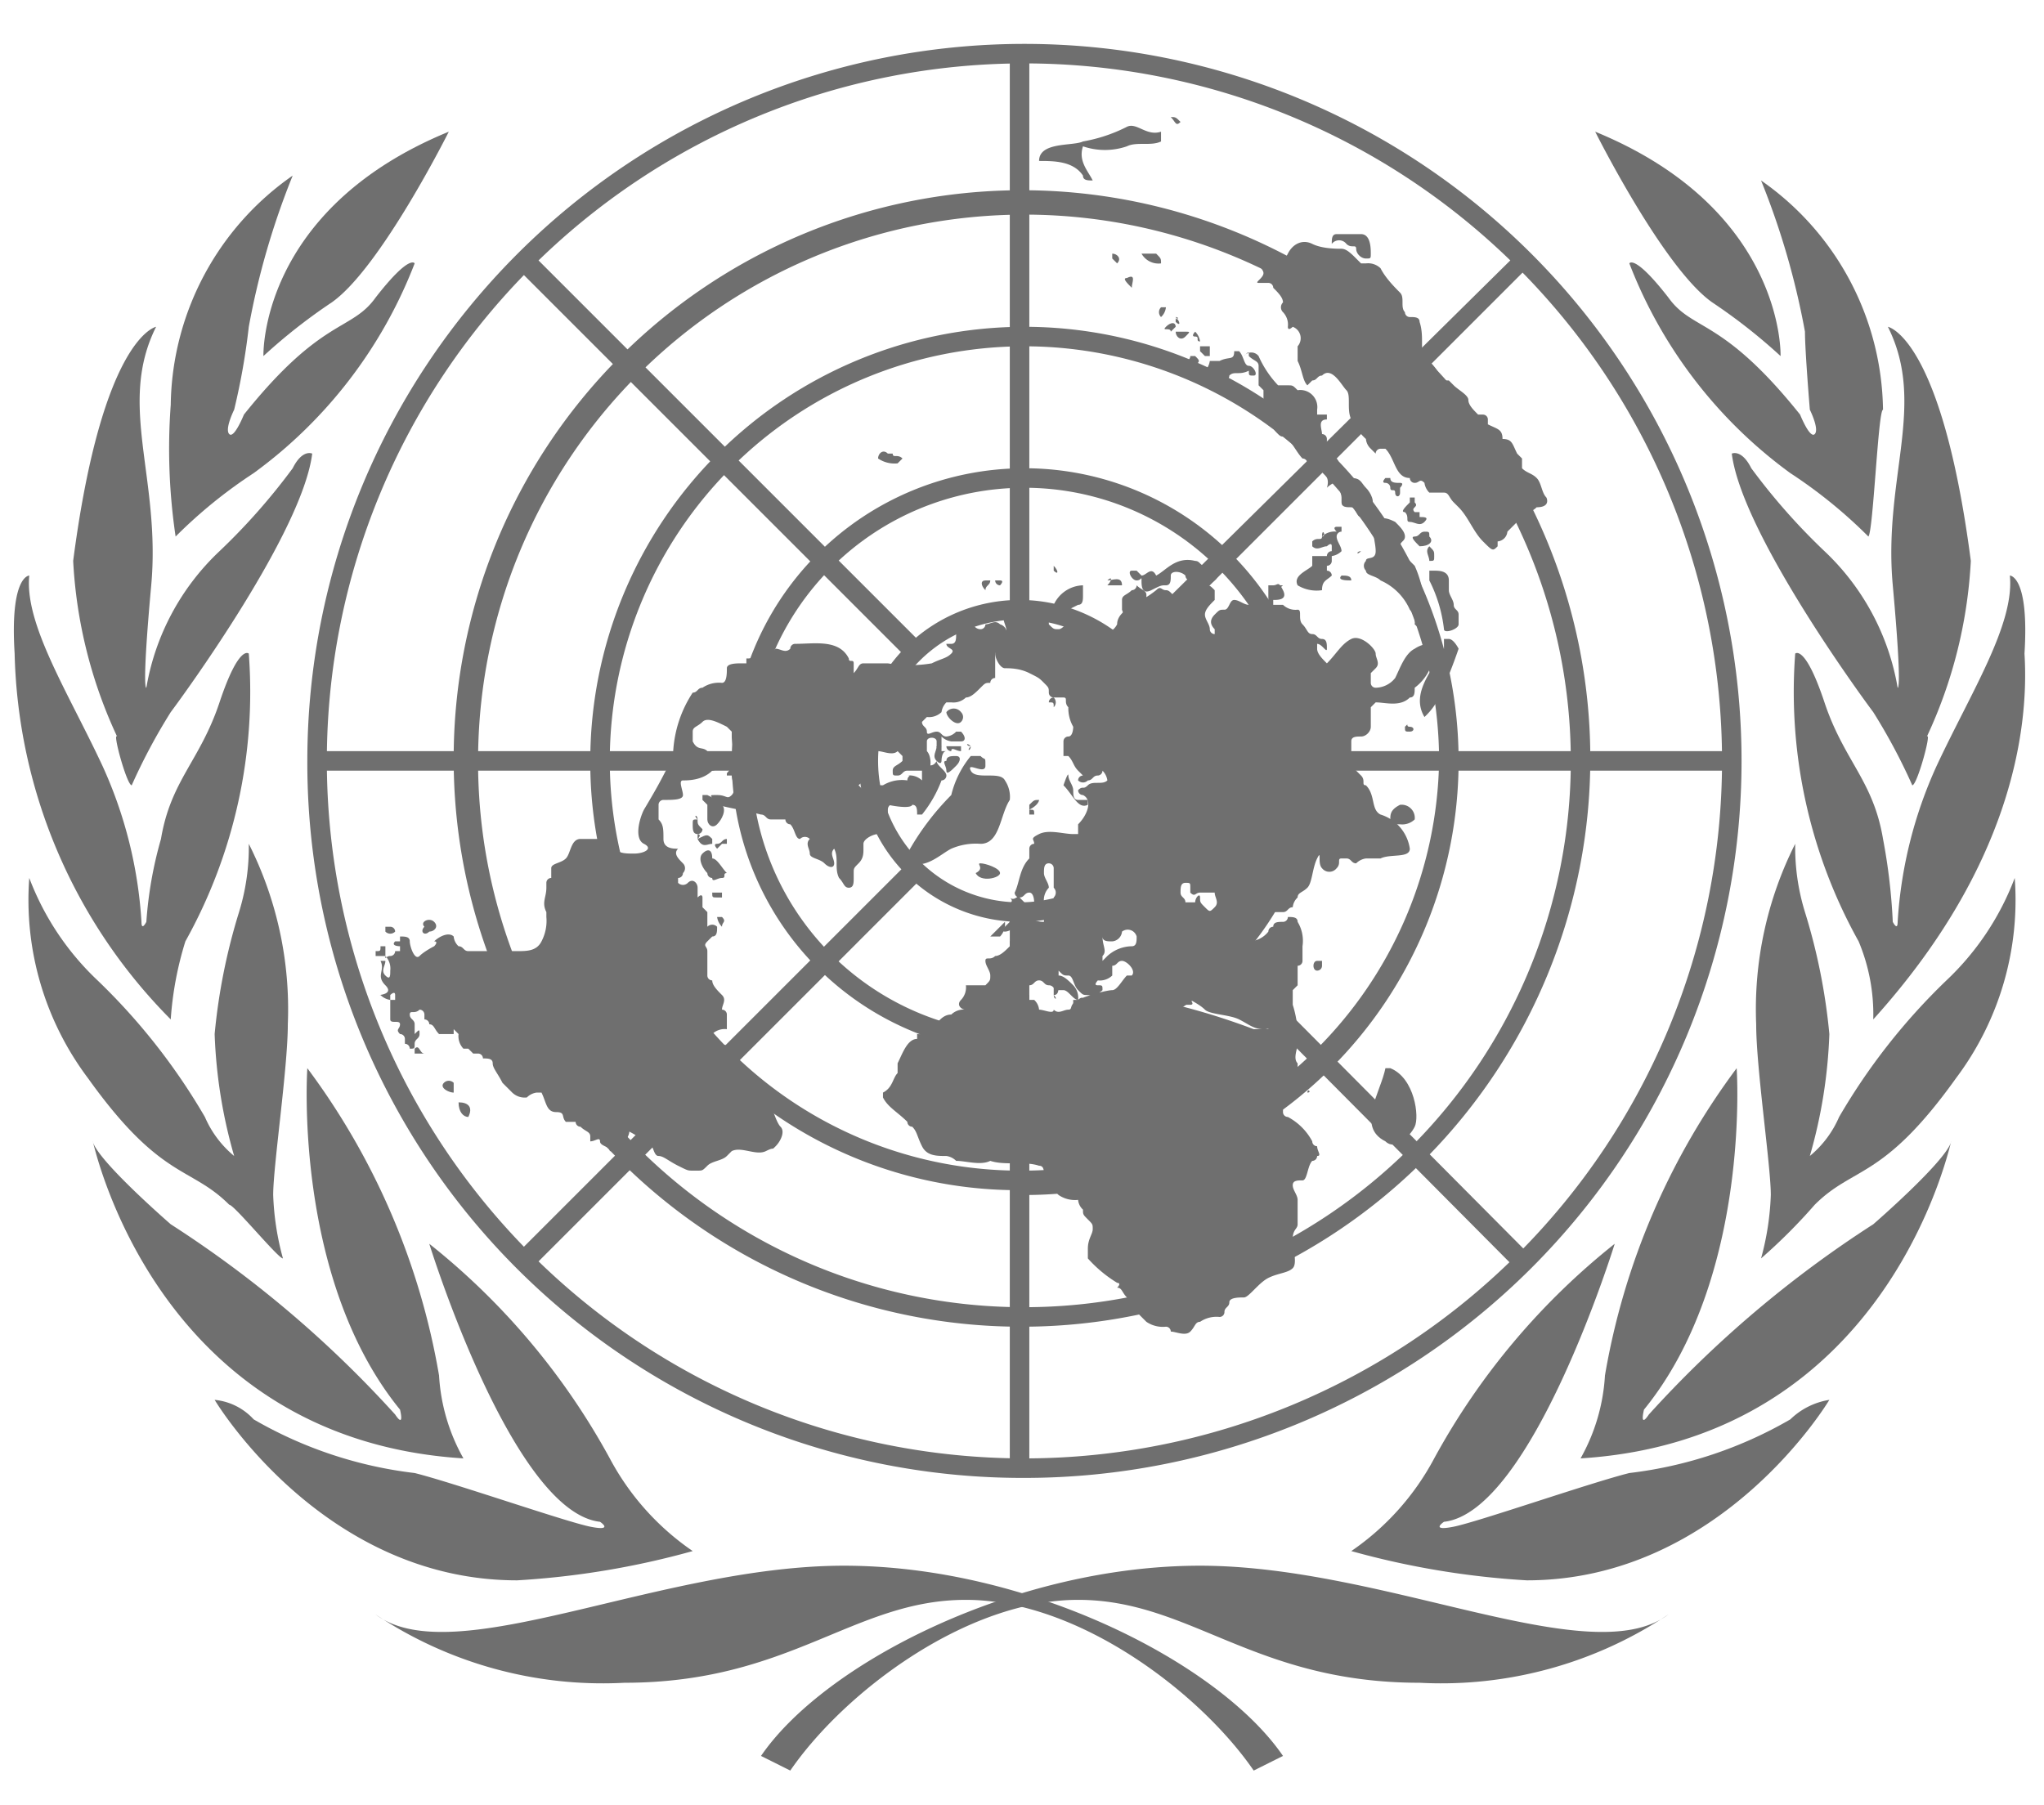 <?xml version="1.0" encoding="UTF-8"?>
<svg id="Layer_1" data-name="Layer 1" xmlns="http://www.w3.org/2000/svg" viewBox="0 0 41.9 37"><defs><style>.cls-1{fill:#6f6f6f;}</style></defs><title>UN Logo</title><g id="Page-1"><g id="Artboard"><g id="ocha-logo"><g id="Group"><path id="Shape" class="cls-1" d="M17.6,15.6a3.3,3.3,0,1,1,3.3,3.3v-.4A2.9,2.9,0,1,0,18,15.6a2.9,2.9,0,0,0,2.9,2.9v.4a3.33,3.33,0,0,1-3.3-3.3"/><path id="Shape-2" data-name="Shape" class="cls-1" d="M15,15.6a6,6,0,1,1,6,6v-.4a5.6,5.6,0,1,0-5.6-5.6A5.59,5.59,0,0,0,21,21.2v.4a6,6,0,0,1-6-6"/><path id="Shape-3" data-name="Shape" class="cls-1" d="M12.1,15.6A8.9,8.9,0,1,1,21,24.5V24a8.54,8.54,0,0,0,8.5-8.4,8.5,8.5,0,1,0-17,0A8.41,8.41,0,0,0,21,24v.4a8.77,8.77,0,0,1-8.9-8.8"/><path id="Shape-4" data-name="Shape" class="cls-1" d="M9.3,15.6A11.65,11.65,0,1,1,21,27.2v-.4A11.2,11.2,0,1,0,9.8,15.6,11.18,11.18,0,0,0,21,26.8v.4A11.63,11.63,0,0,1,9.3,15.6"/><path id="Shape-5" data-name="Shape" class="cls-1" d="M6.3,15.6A14.7,14.7,0,1,1,21,30.3v-.4A14.3,14.3,0,1,0,6.7,15.6,14.3,14.3,0,0,0,21,29.9v.4A14.66,14.66,0,0,1,6.3,15.6"/><rect id="Rectangle-path" class="cls-1" x="20.7" y="1.1" width="0.4" height="11.4"/><polygon id="Shape-6" data-name="Shape" class="cls-1" points="10.6 5.5 10.9 5.2 18.9 13.2 18.6 13.5 10.6 5.5"/><rect id="Rectangle-path-2" data-name="Rectangle-path" class="cls-1" x="6.5" y="15.4" width="11.4" height="0.4"/><polygon id="Shape-7" data-name="Shape" class="cls-1" points="10.6 25.7 18.6 17.7 18.9 18 10.9 26 10.6 25.7"/><rect id="Rectangle-path-3" data-name="Rectangle-path" class="cls-1" x="20.7" y="18.7" width="0.4" height="11.4"/><rect id="Rectangle-path-4" data-name="Rectangle-path" class="cls-1" x="26.94" y="16.11" width="0.4" height="11.3" transform="translate(-7.45 25.47) rotate(-44.83)"/><rect id="Rectangle-path-5" data-name="Rectangle-path" class="cls-1" x="24.1" y="15.4" width="11.4" height="0.4"/><polygon id="Shape-8" data-name="Shape" class="cls-1" points="23 13.2 31.1 5.2 31.3 5.5 23.3 13.5 23 13.2"/><path id="Shape-9" data-name="Shape" class="cls-1" d="M18.7,16.5c.1,0,.1.1.1.2h.1a2.51,2.51,0,0,0,.4-.7.1.1,0,0,0,.1-.1c0-.1-.2-.2-.2-.3-.1.2-.3,0-.4.1v.1h.1V16h0a.37.37,0,0,0-.3-.1c.1,0,0,0,0,.1a.75.75,0,0,0-.5.1c-.1,0-.1,0-.2-.1-.1.1-.1.2-.2.2l-.1-.1c.1-.1.2-.1.2-.2v-.3c.1-.1.1-.2.2-.2s.3.1.4,0l.1.1v.1c-.1.1-.2.1-.2.2s0,.1.1.1.1-.1.2-.1.1,0,.1,0H19c.1,0,.1-.3,0-.4v-.2c0-.1.2-.1.2,0v.1s0,.1.1,0h0v-.2a.35.35,0,0,0,.2.1h.2c.1,0,.1-.1,0-.2h-.1a.31.31,0,0,1-.2.1c-.1,0-.1-.1-.2-.1s-.2.1-.2,0-.1-.1-.1-.2l.1-.1a.37.37,0,0,0,.3-.1.35.35,0,0,1,.1-.2h.1a.37.37,0,0,0,.3-.1c.1,0,.2-.1.3-.2s.1-.1.2-.1a.1.1,0,0,1,.1-.1v-.5a.1.1,0,0,1,.1-.1h-.1s-.1-.1,0-.1.2,0,.2-.1a.19.19,0,0,0-.1-.3c-.1-.1-.2,0-.3,0a.1.1,0,0,1-.1.1c-.1,0-.2-.1-.1-.2h0v-.1h-.1l-.3.3V13h0c0,.1,0,.2-.1.2h-.1c0,.1.2.1.1.2s-.2.1-.4.2a2.72,2.72,0,0,1-.9,0h-.5c-.1,0-.1.1-.2.2h0v-.2c0-.1-.1,0-.1-.1-.2-.4-.7-.3-1.1-.3a.1.1,0,0,0-.1.1c-.1.1-.2,0-.3,0l-.1.1c-.1,0-.2-.1-.3,0s-.1.1-.2.1v.1h-.1c-.1,0-.3,0-.3.1h0c0,.1,0,.3-.1.3a.6.6,0,0,0-.4.1c-.1,0-.1.1-.2.1a2.45,2.45,0,0,0-.4,1.2h0v.1c-.2.4-.3.6-.6,1.1-.1.2-.2.6,0,.7s0,.2-.2.2-.4,0-.4-.2-.2-.1-.3-.1h-.4c-.2,0-.2.3-.3.4s-.3.1-.3.2V18a.1.1,0,0,0-.1.1v.1c0,.2-.1.3,0,.5v.1a.9.9,0,0,1-.1.5c-.1.2-.3.2-.5.2h-1c-.1,0-.1-.1-.2-.1a.31.31,0,0,1-.1-.2c-.1-.1-.3,0-.4.1.1,0,0,.1,0,.1s-.2.1-.3.2-.2-.2-.2-.3-.1-.1-.2-.1v.1H8.1c-.1.1.1.1.1.1v.1H8.1a.1.1,0,0,1-.1.1H8c-.1,0-.1.1-.1,0v-.2H7.8c0,.1,0,.1-.1.1v.1h.2a.37.37,0,0,1,.1.3H8c0,.1,0,.2-.1.1s0-.2,0-.3H7.8c.1.2-.1.3.1.5s-.2.2-.1.2a.35.35,0,0,0,.2.1v-.1s.1-.1.1,0v.1H8v.4c0,.1.2,0,.2.1s-.1.1,0,.2a.1.1,0,0,1,.1.1v.1a.1.1,0,0,1,.1.1c.1,0,.1,0,.1-.1s.1-.1.1-.2,0-.1-.1,0V21c0-.1-.1-.1-.1-.2s.1,0,.2-.1a.1.1,0,0,1,.1.1v.1a.1.1,0,0,1,.1.1c.1,0,.1.1.2.2h.3v-.1l.1.1a.37.37,0,0,0,.1.3h.1l.1.1h.1a.1.1,0,0,1,.1.1h0c.1,0,.2,0,.2.1s.1.2.2.4a29772.51,29772.51,0,0,1,.2.2.37.37,0,0,0,.3.1.35.35,0,0,1,.2-.1h.1c.1.2.1.4.3.4s.1.1.2.2h.2a.1.1,0,0,0,.1.1c.1.1.2.1.2.2v.1c.1,0,.2-.1.2,0s.2.1.2.2h.1v-.1c0-.1.1,0,.2-.1s.1-.2.1-.2.2.1.3.2h.1c.1.1.1.3.2.3s.2.1.4.2.2.1.3.1h.1c.1,0,.1,0,.2-.1s.3-.1.4-.2l.1-.1c.2-.1.5.1.7,0s.1,0,.2-.1.2-.3.1-.4-.2-.5-.3-.7l-.3-.3h-.1c-.1,0-.1-.1-.1-.2a.1.1,0,0,1-.1-.1v-.3c-.1,0-.2-.1-.4-.1a.1.1,0,0,1-.1-.1v-.1a.37.37,0,0,1,.3-.1v-.3a.1.1,0,0,0-.1-.1c0-.1.1-.2,0-.3s-.2-.2-.2-.3a.1.1,0,0,1-.1-.1v-.5c0-.1-.1-.1,0-.2l.1-.1c.1,0,.1-.1.1-.2a.14.14,0,0,0-.2,0v-.3l-.1-.1v-.2s0-.1-.1,0v-.2c0-.1-.1-.2-.2-.1h0a.14.14,0,0,1-.2,0V18a.1.1,0,0,0,.1-.1.14.14,0,0,0,0-.2c-.1-.1-.2-.2-.1-.3-.1,0-.3,0-.3-.2s0-.3-.1-.4v-.3a.1.1,0,0,1,.1-.1c.2,0,.4,0,.4-.1s-.1-.3,0-.3.4,0,.6-.2c.1,0,.1-.1,0-.2a.35.35,0,0,0-.1-.2c-.1-.1-.2,0-.3-.2V15c0-.1.1-.1.2-.2s.3,0,.5.1l.1.1v.1c0,.2.1.4,0,.6s-.1.1-.1.2H15c0,.1.1.3,0,.4s-.1,0-.3,0-.1,0-.1.1l.1.1c.4.1.5.1.9.2.1,0,.1.1.2.1h.3a.1.1,0,0,0,.1.1c.1.1.1.3.2.3a.14.14,0,0,1,.2,0c-.1.1,0,.2,0,.3s.2.1.3.2.2.1.2,0-.1-.2,0-.3c.1.2,0,.4.1.6h0c.1.1.1.2.2.2s.1-.1.1-.2v-.1c0-.1,0-.1.1-.2s.1-.2.1-.3v-.1c0-.1.2-.2.3-.2V17c.1,0,0-.2.1-.2s.1-.1.1-.2.1-.1,0-.1c.5.1.5,0,.5,0"/><path id="Shape-10" data-name="Shape" class="cls-1" d="M14.5,16.3h-.1v.1l.1.1v.3c0,.1.1.2.2.1s.2-.3.1-.4-.1-.1-.3-.2"/><path id="Shape-11" data-name="Shape" class="cls-1" d="M14.3,17.2h0c.1.2.2.1.3.1v-.1c-.1-.1-.1-.1-.3,0,.1-.1,0-.1,0-.1v.1"/><path id="Shape-12" data-name="Shape" class="cls-1" d="M14.6,17.6c0-.2-.1-.2-.2-.1s0,.3.1.4a.1.1,0,0,0,.1.1c0,.1.1,0,.2,0s0-.1.1-.1c-.1-.1-.2-.3-.3-.3"/><path id="Shape-13" data-name="Shape" class="cls-1" d="M14.3,16.8c0-.1-.1-.1,0,0-.1,0-.1,0-.1.1s0,.2.1.2a.1.1,0,0,0,.1-.1c-.1-.1-.1-.1-.1-.2"/><path id="Shape-14" data-name="Shape" class="cls-1" d="M14.7,17.4l.1-.1h.1v-.1c-.1,0-.1.1-.2.1s0,.1,0,.1"/><path id="Shape-15" data-name="Shape" class="cls-1" d="M14.6,18.3c0,.1,0,.1.1.1h.1v-.1h-.2"/><path id="Shape-16" data-name="Shape" class="cls-1" d="M14.8,19c0-.1.1-.1,0-.2h-.1a.35.35,0,0,0,.1.2"/><path id="Shape-17" data-name="Shape" class="cls-1" d="M8.5,21.5v.1h.2c-.1,0-.1-.2-.2-.1"/><path id="Shape-18" data-name="Shape" class="cls-1" d="M9.1,22.2c-.1.1.1.2.2.2v-.2a.14.14,0,0,0-.2,0"/><path id="Shape-19" data-name="Shape" class="cls-1" d="M9.4,22.6c0,.2.1.3.2.3.1-.2,0-.3-.2-.3"/><path id="Shape-20" data-name="Shape" class="cls-1" d="M19.5,17.4a1.27,1.27,0,0,1,.6-.1c.4,0,.4-.6.6-.9a.6.6,0,0,0-.1-.4c-.1-.2-.6,0-.7-.2s.3.1.3-.1,0-.1-.1-.2h-.2a2,2,0,0,0-.4.8,5.38,5.38,0,0,0-.9,1.2c0,.1,0,.1.1.2.3.1.6-.2.8-.3"/><path id="Shape-21" data-name="Shape" class="cls-1" d="M21.3,16.4c-.1,0-.1,0-.2.1v.2h.1c0-.1,0-.1-.1-.1.2-.1.2-.2.2-.2"/><path id="Shape-22" data-name="Shape" class="cls-1" d="M20,17.9c.1.2.5.1.5,0s-.3-.2-.4-.2.1.1-.1.2"/><path id="Shape-23" data-name="Shape" class="cls-1" d="M20.5,19.2a.37.37,0,0,0,.1-.3l-.3.3h.2"/><path id="Shape-24" data-name="Shape" class="cls-1" d="M22.3,16.5v-.1h-.2c-.1,0-.1-.1-.1-.2s-.1-.2-.1-.3-.1.2-.1.2c.2.2.3.5.5.4"/><path id="Shape-25" data-name="Shape" class="cls-1" d="M19.9,15.3c-.1-.1-.1,0,0,0-.1.1,0,.1,0,0h0"/><path id="Shape-26" data-name="Shape" class="cls-1" d="M8.1,19.1A.1.1,0,0,0,8,19H7.9v.1a.14.14,0,0,0,.2,0"/><path id="Shape-27" data-name="Shape" class="cls-1" d="M8.8,19.1c.1,0,.2-.1.1-.2h0c-.1-.1-.3,0-.2.1-.1.1,0,.2.1.1"/><path id="Shape-28" data-name="Shape" class="cls-1" d="M20.2,12.1c0-.1.1-.1.1-.2h-.1c-.1,0-.1.1,0,.2h0"/><path id="Shape-29" data-name="Shape" class="cls-1" d="M20.5,12s.1-.1,0-.1h-.1a.1.1,0,0,0,.1.1"/><path id="Shape-30" data-name="Shape" class="cls-1" d="M19.4,14.6c0,.1.2.3.3.2a.14.14,0,0,0,0-.2.19.19,0,0,0-.3,0"/><path id="Shape-31" data-name="Shape" class="cls-1" d="M19.7,15.4v-.1h-.3a.1.1,0,0,0,.1.1c0-.1.1,0,.2,0"/><path id="Shape-32" data-name="Shape" class="cls-1" d="M19.4,15.6c-.1,0,0,.1,0,.2s.1,0,.2-.1.1-.2,0-.2-.2,0-.2.1"/><path id="Shape-33" data-name="Shape" class="cls-1" d="M19.2,15.3c0,.1-.1.2,0,.3s.1,0,.1,0,0-.2.1-.2h-.1v-.1h-.1"/><path id="Shape-34" data-name="Shape" class="cls-1" d="M26.8,22.4c.1,0,0-.1,0,0h0"/><path id="Shape-35" data-name="Shape" class="cls-1" d="M21,18.5h0l-.1-.1c0-.1-.1.1-.2,0h0c.1.1,0,.1-.1.2a.1.1,0,0,0,.1.1c0,.1-.1.1,0,.2l-.1.1s-.1.1,0,.1.2-.1.3-.1H21c.1,0,.1-.1.2-.2H21s-.1,0,0-.3h0"/><path id="Shape-36" data-name="Shape" class="cls-1" d="M21.6,20.4c0,.1.1.1,0,0,.1,0,.1-.1.1-.2h-.1v.2"/><path id="Shape-37" data-name="Shape" class="cls-1" d="M21.7,20.2c.1,0,0-.1,0-.1h-.1a.1.1,0,0,0,.1.1"/><path id="Shape-38" data-name="Shape" class="cls-1" d="M22.3,20.5h0c-.1,0-.1-.1-.2,0H22v.1c.2-.1.2-.1.3-.1"/><path id="Shape-39" data-name="Shape" class="cls-1" d="M23.3,20.4v-.1c-.1,0-.2.1-.3,0v.1h-.1c.2.1.3,0,.4,0"/><path id="Shape-40" data-name="Shape" class="cls-1" d="M23.7,20c0,.2.2.1.2,0s0-.1-.2,0l.1-.1a.1.1,0,0,1-.1.1"/><path id="Shape-41" data-name="Shape" class="cls-1" d="M28.5,16.8c0,.1.1.1.2.1a.37.37,0,0,0,.3-.1.27.27,0,0,0-.3-.3c-.2.1-.2.2-.2.3"/><path id="Shape-42" data-name="Shape" class="cls-1" d="M28.5,21.9h-.1c-.1.5-.6,1.2,0,1.5.2.2.5-.1.6-.3s0-1-.5-1.2"/><path id="Shape-43" data-name="Shape" class="cls-1" d="M27,19.7c-.1,0-.1.2,0,.2a.1.1,0,0,0,.1-.1v-.1H27"/><path id="Shape-44" data-name="Shape" class="cls-1" d="M27.4,24.8V25s.2-.1,0-.2h0"/><path id="Shape-45" data-name="Shape" class="cls-1" d="M29.7,13.1h-.1v.2c-.2.4-.7.9-.4,1.4h0a1.38,1.38,0,0,0,.3-.4,10.37,10.37,0,0,0,.4-1s-.1-.2-.2-.2"/><path id="Shape-46" data-name="Shape" class="cls-1" d="M28.8,14.9c0,.1,0,.1.1.1s.1-.1,0-.1,0-.1-.1,0"/><path id="Shape-47" data-name="Shape" class="cls-1" d="M23.7,11.8c-.1-.2-.2,0-.3,0l-.1-.1h-.1c-.1,0,0,.2.1.2s.1-.1.1,0,0,.3.2.2.2-.1.3-.1.1-.1.1-.2.2-.1.3,0a.1.1,0,0,0,.1.1c0,.1.1.1.2.1a.37.37,0,0,0,.3-.1.19.19,0,0,0,0-.3h-.2c-.1,0-.1-.1-.2-.1-.4-.1-.6.2-.8.3"/><path id="Shape-48" data-name="Shape" class="cls-1" d="M22.7,12H23c0-.2-.2-.1-.3-.1.1-.1.1,0,0,.1h0"/><path id="Shape-49" data-name="Shape" class="cls-1" d="M23.1,12.6c.1-.1.3-.2.4-.3v-.1h0c0-.1-.1-.1-.2-.2a.1.1,0,0,1-.1.1c-.1.1-.2.1-.2.2v.2c.1.3.1.2.1.1"/><path id="Shape-50" data-name="Shape" class="cls-1" d="M21.6,11.6v.1c.1.1.1,0,0-.1h0"/><path id="Shape-51" data-name="Shape" class="cls-1" d="M18,9.4a.6.6,0,0,0,.4.1l.1-.1c-.1-.1-.2,0-.2-.1h-.1c-.1-.1-.2,0-.2.1h0"/><path id="Shape-52" data-name="Shape" class="cls-1" d="M27.1,11c0,.1-.1,0-.2.1v.1c.1.1.2,0,.3,0h0s.1-.1.1,0v.1a.1.1,0,0,0-.1.1h-.3v.2c-.1.1-.4.2-.3.4a.75.75,0,0,0,.5.1h0c0-.2.1-.2.2-.3a.1.1,0,0,0-.1-.1v-.1a.1.1,0,0,0,.1-.1v-.1a.35.35,0,0,0,.2-.1c0-.1-.1-.2-.1-.3a.1.1,0,0,1,.1-.1v-.1h-.1s-.1,0,0,.1a.37.37,0,0,0-.3.1c0-.2.1,0,0,0"/><path id="Shape-53" data-name="Shape" class="cls-1" d="M26.1,12c0,.1.1.1.2,0h-.2"/><path id="Shape-54" data-name="Shape" class="cls-1" d="M27.5,11.8c-.1.1.1.1.2.1h0c0-.1-.1-.1-.2-.1"/><path id="Shape-55" data-name="Shape" class="cls-1" d="M27.9,11.3h0c-.1,0-.1.1,0,0h0"/><path id="Shape-56" data-name="Shape" class="cls-1" d="M25.6,7.3c.1.1.2.1.2.2v.4l.1.1v.2c0,.1.1.3.1.4a.1.1,0,0,1,.1.1c0,.1,0,.1.1.2s.1,0,.2.1.2.3.3.4a.1.1,0,0,1,.1.1v.1c.2,0,.5.1.4.4.1-.1.2-.1.2-.2s.1-.3,0-.4-.1-.1-.2-.2V9a.1.1,0,0,0-.1-.1c0-.1-.1-.3.1-.3V8.5H27V8.4a.35.35,0,0,0-.4-.4c-.1-.1-.1-.1-.2-.1h-.2a2.09,2.09,0,0,1-.4-.6.19.19,0,0,0-.3,0c.1-.1.1-.1.1,0h0"/><path id="Shape-57" data-name="Shape" class="cls-1" d="M24.7,7.6a.14.14,0,0,0,0,.2h.4a.1.1,0,0,0,.1-.1c.1-.1.2,0,.4-.1,0,.1,0,.1.1.1s0-.2-.1-.2-.1-.2-.2-.3h-.1c0,.2-.1.1-.3.2v.1h0V7.4h-.2a.35.35,0,0,1-.1.2"/><path id="Shape-58" data-name="Shape" class="cls-1" d="M22.4,3.7c-.1-.2-.3-.4-.2-.7a1.39,1.39,0,0,0,.9,0c.2-.1.5,0,.7-.1V2.7c-.3.1-.5-.2-.7-.1a3.18,3.18,0,0,1-.9.3c-.2.1-.9,0-.9.4.3,0,.7,0,.9.3,0,.1.1.1.2.1"/><path id="Shape-59" data-name="Shape" class="cls-1" d="M23.4,5.2a.4.4,0,0,0,.4.2c0-.1,0-.1-.1-.2h-.3"/><path id="Shape-60" data-name="Shape" class="cls-1" d="M23.1,5.7c-.1,0,0,.1.1.2,0-.1.1-.3-.1-.2"/><path id="Shape-61" data-name="Shape" class="cls-1" d="M22.9,5.4h0c.1-.1,0-.2-.1-.2v.1l.1.1"/><path id="Shape-62" data-name="Shape" class="cls-1" d="M23.8,6.5h0a.31.31,0,0,0,.1-.2h-.1a.14.14,0,0,0,0,.2"/><path id="Shape-63" data-name="Shape" class="cls-1" d="M24.1,6.5v.1c.1.1.1,0,0-.1h0c.1,0,0,.1,0,0"/><path id="Shape-64" data-name="Shape" class="cls-1" d="M24,6.8h0l.1-.1h0c0-.1-.1-.1-.2,0s.1,0,.1.1"/><path id="Shape-65" data-name="Shape" class="cls-1" d="M24.1,6.8h0c0,.1.1.2.2.1s.1-.1,0-.1Z"/><path id="Shape-66" data-name="Shape" class="cls-1" d="M24.6,7h0a.35.35,0,0,0-.1-.2s-.1.1,0,.1,0,.1.1.1"/><path id="Shape-67" data-name="Shape" class="cls-1" d="M24.7,7.3h.1V7.2h0V7.1h-.2v.1l.1.1"/><path id="Shape-68" data-name="Shape" class="cls-1" d="M24.5,7.5h0c.1-.1.1-.1,0-.2h-.1a.1.1,0,0,1-.1.1c.1.1.1.1.2.1"/><path id="Shape-69" data-name="Shape" class="cls-1" d="M24.2,2.5h0c-.1-.1-.1-.1-.2-.1.1.1.1.2.2.1"/><path id="Shape-70" data-name="Shape" class="cls-1" d="M27.6,5c.1.1.2,0,.2.1s.1.2.2.2.1,0,.1-.1,0-.4-.2-.4h-.5c-.1,0-.1.1-.1.2a.19.19,0,0,1,.3,0"/><path id="Shape-71" data-name="Shape" class="cls-1" d="M31.7,10.2c-.1-.1-.1-.3-.2-.4s-.2-.1-.3-.2V9.4l-.1-.1C31,9.1,31,9,30.8,9c0-.2-.1-.2-.3-.3V8.6a.1.1,0,0,0-.1-.1h-.1c-.1-.1-.2-.2-.2-.3s-.2-.2-.3-.3l-.1-.1c-.1,0-.2,0-.2-.1s-.2-.3-.3-.4,0-.4-.1-.7c0-.1-.1-.1-.2-.1a.1.1,0,0,1-.1-.1c-.1-.1,0-.3-.1-.4s-.3-.3-.4-.5a.37.37,0,0,0-.3-.1h-.1l-.1-.1c-.1-.1-.2-.2-.3-.2s-.4,0-.6-.1-.4,0-.5.2-.3.2-.5.2,0,.1,0,.2-.2.2-.1.2H26a.1.1,0,0,1,.1.1c.1.1.2.2.2.3a.14.14,0,0,0,0,.2.37.37,0,0,1,.1.3c0,.1.1,0,.1,0a.25.25,0,0,1,.1.4v.3c.1.2.1.4.2.5l.1-.1c.1,0,.1-.1.2-.1.2-.2.4.2.5.3s0,.4.1.6A1.38,1.38,0,0,0,28,9a.31.31,0,0,0,.1.2l.1.1a.1.1,0,0,1,.1-.1h.1c.2.2.2.6.5.6a.1.1,0,0,0,.1.1c.1,0,.1-.1.2,0a.35.35,0,0,0,.1.2h.3c.1,0,.1.1.2.2l.1.1c.2.2.3.5.5.7s.2.2.3.1v-.1a.22.22,0,0,0,.2-.2l.3-.3h0c.1-.1.2-.1.3-.2.3,0,.2-.2.2-.2"/><path id="Shape-72" data-name="Shape" class="cls-1" d="M27.5,10.3c0,.1.1.1.2.1s.1.2.2.2.1-.1.1-.2h.1c.1-.1,0-.3-.1-.4s-.1-.2-.3-.2-.1,0-.2.1,0,.2,0,.3v.1"/><path id="Shape-73" data-name="Shape" class="cls-1" d="M28.2,10.7c-.1.2,0,.4,0,.6s-.2.1-.2.2a.14.14,0,0,0,0,.2c0,.1.2.1.3.2a1.17,1.17,0,0,1,.6.6.37.37,0,0,1,.1.3c.1.1.2.1.2.2s.1.1.1,0a.3.3,0,0,0,0-.4c-.1-.1-.1-.1-.1-.2a2.35,2.35,0,0,0-.2-.8l-.3-.3v-.1c0-.1.1-.1.1-.2s-.1-.2-.2-.3h0c-.2-.1-.3-.1-.4,0"/><path id="Shape-74" data-name="Shape" class="cls-1" d="M29.7,12.1v-.2c0-.2-.2-.2-.3-.2h-.1v.2a2.93,2.93,0,0,1,.3,1c0,.1.3,0,.3-.1v-.2c0-.1-.1-.1-.1-.2s-.1-.2-.1-.3"/><path id="Shape-75" data-name="Shape" class="cls-1" d="M29.3,11.2c-.1.1,0,.2,0,.3h0c.1,0,.1,0,.1-.1s0-.1-.1-.2h0"/><path id="Shape-76" data-name="Shape" class="cls-1" d="M29.3,11c0-.1,0-.1-.1-.1s-.1.1-.2.1,0,.1.1.2h0c.2,0,.3-.1.2-.2h0"/><path id="Shape-77" data-name="Shape" class="cls-1" d="M28.8,10.5c.1.1,0,.2.1.2s.2.1.3,0,0-.1-.1-.1v-.1H29c-.1-.1.1-.1,0-.2v-.1h-.1v.1c-.1.1-.2.2-.1.2"/><path id="Shape-78" data-name="Shape" class="cls-1" d="M28.7,9.9c-.1,0-.2,0-.2-.1h-.1s-.1.1,0,.1a.1.1,0,0,1,.1.1c0,.1.1,0,.1.1s.1.1.1,0V10h0s.1-.1,0-.1"/><path id="Shape-79" data-name="Shape" class="cls-1" d="M21.6,14.5h0a.14.14,0,0,0,0-.2.1.1,0,0,0-.1.1h0c.1,0,.1,0,.1.1"/><path id="Shape-80" data-name="Shape" class="cls-1" d="M29.4,13.2a.6.6,0,0,0-.4.1c-.2.1-.3.4-.4.6a.52.52,0,0,1-.4.2.1.1,0,0,1-.1-.1v-.2l.1-.1c.1-.1,0-.2,0-.3s-.3-.4-.5-.3-.3.3-.5.5h0c-.1-.1-.2-.2-.2-.3v-.1c.1,0,.2.2.2.1s0-.2-.1-.2-.1-.1-.2-.1-.1-.1-.2-.2,0-.3-.1-.3a.37.37,0,0,1-.3-.1h-.2v-.1c.1,0,.3,0,.2-.2s-.1-.1-.2-.1H26v.3a.37.37,0,0,1-.3.1h-.1c-.1,0-.2-.1-.3-.1s-.1.2-.2.2-.1,0-.2.1-.1.2,0,.3V13a.1.1,0,0,1-.1-.1c0-.1-.1-.2-.1-.3s.1-.2.2-.3v-.2c-.1-.1-.1-.1-.2-.1s-.3.4-.5.3-.2-.2-.3-.2-.1-.1-.2,0a2.19,2.19,0,0,1-.5.3c-.1.1-.3.2-.3.4a.38.38,0,0,1-.6.1c-.1-.1-.2-.2-.3-.2s-.2.2-.3.2-.1,0-.2-.1v-.1l.6-.3c.1,0,.1-.1.1-.2V12a.68.68,0,0,0-.6.4.1.1,0,0,1-.1.1c-.2,0-.3.1-.5,0l-.1-.2c-.1.1-.1.2-.2.2l-.1.1c-.1.1.1.3,0,.4s-.2.1-.3.1v.2c0,.1.1,0,.1.1s.1.3.2.3.3,0,.5.1.2.1.3.2.1.1.1.2a.1.1,0,0,0,.1.1h.2c.1,0,0,.1.1.2a.76.76,0,0,0,.1.4s0,.2-.1.2a.1.1,0,0,0-.1.1v.3h.1c.1.1.1.2.2.3l.1.1a.1.1,0,0,0-.1.1.14.14,0,0,0,.2,0c.1,0,.1-.1.2-.1a.1.1,0,0,0,.1-.1.35.35,0,0,1,.1.2c-.1.1-.3,0-.4.1s-.1,0-.2.1a.1.1,0,0,0,.1.1c.2.1.1.4-.1.6v.2H22c-.2,0-.5-.1-.7,0s-.1.1-.1.2h0a.1.1,0,0,0-.1.1v.2c-.2.2-.2.5-.3.7a.1.1,0,0,0,.1.1c.1,0,.1-.1.2-.1s.1.2.1.2.2.1.2,0a.37.37,0,0,1,.1-.3c0-.1-.1-.2-.1-.3s0-.2.1-.2a.1.1,0,0,1,.1.1v.4a.14.14,0,0,1,0,.2.1.1,0,0,1-.1.1v.2c-.1.1-.1.1-.1.2-.2,0-.4-.1-.3-.3-.1,0-.1,0-.2.1V19c-.1.1-.1.2-.2.3v.1c-.1.1-.2.2-.3.2h0c-.1.1-.2,0-.2.1s.1.2.1.3,0,.1-.1.2h-.4a.37.37,0,0,1-.1.3c-.1.1,0,.2.1.2s.1.2.2.2.1.1.2.1a.22.22,0,0,0,.2-.2c0-.1.1,0,.2,0h.1a.14.14,0,0,0,0-.2l.4-.4c.1,0,.1-.1.2-.1s.1.1.2.1.1.1.2.1h.1c.1,0,.2.2.3.2h0a.37.37,0,0,0-.1-.3c-.1-.1-.2-.2-.3-.2v-.1h0c.1.1.1.1.2.1s.1.2.2.3.1.1.2.1a.37.37,0,0,0,.3-.1c0-.1,0-.1-.1-.1s0-.1.1-.2,0-.2,0-.3v-.1h0c.1-.1,0-.2,0-.4h0c0,.1.1.1.2.1a.22.22,0,0,0,.2-.2.19.19,0,0,1,.3.1c0,.1,0,.2-.1.2a.76.76,0,0,0-.5.2l-.1.1c-.1.1-.1.1-.1.2l-.1.1a.1.1,0,0,1,.1.1.37.37,0,0,0,.3-.1v-.2c.1,0,.1-.1.2-.1s.3.2.2.3h-.1c-.1.1-.2.3-.3.3s-.5.1-.7.2-.1.2-.2.2-.2.1-.3,0h0c0,.1-.2,0-.3,0a.31.31,0,0,0-.1-.2h-.1v-.1h-.8a.1.1,0,0,0-.1.1l-.1.1a.37.37,0,0,1-.3.1.37.37,0,0,0-.3.1c-.2,0-.3.2-.4.3a.37.37,0,0,1-.3.1v.1c-.2,0-.3.3-.4.5V22c-.1.1-.1.3-.3.4v.1c.1.2.3.3.5.5a.1.1,0,0,0,.1.1c.1.1.1.2.2.4s.3.2.5.2a.35.35,0,0,1,.2.1c.2,0,.5.1.7,0,.3.1.7,0,1,.1.1,0,.1.1.1.2s.2.3.3.4a.6.6,0,0,0,.4.1.31.31,0,0,0,.1.2c0,.1,0,.1.1.2s.1.1.1.2-.1.2-.1.4v.2a2.65,2.65,0,0,0,.6.5s.1,0,0,.1c.1,0,.1.1.2.2s0,.1.1.2l.3.3a.6.6,0,0,0,.4.1.1.1,0,0,1,.1.1c.1,0,.3.1.4,0s.1-.2.2-.2A.6.6,0,0,1,25,27a.1.1,0,0,0,.1-.1c0-.1.1-.1.1-.2s.2-.1.3-.1.3-.3.5-.4.4-.1.5-.2,0-.4,0-.6.1-.2.1-.3v-.5c0-.1-.1-.2-.1-.3s.1-.1.2-.1.1-.3.2-.4a.1.1,0,0,0,.1-.1c.1,0,0-.1,0-.2a.1.1,0,0,1-.1-.1,1.21,1.21,0,0,0-.5-.5.1.1,0,0,1-.1-.1v-.1c-.1,0,0-.1-.1-.1h.1c.1-.1.1-.3.2-.4a.1.1,0,0,0,.1-.1v-.3c-.1-.1,0-.3,0-.4a2.2,2.2,0,0,0-.1-.8c0-.1-.1-.1-.2-.1a.1.1,0,0,1-.1.1.31.31,0,0,1-.1.2c0,.1-.2.1-.2.2s0,.1-.1.2l-.1.1c.4-.3.3-.3.3-.2h-.3a14.24,14.24,0,0,0-1.6-.5h.3c.1,0,0-.1,0-.1s.2.1.3.2.5.1.7.2.3.2.5.2.3-.1.4-.1v-.1c.1-.1.2-.2.2-.3v-.3l.1-.1v-.4a.1.1,0,0,0,.1-.1v-.3a.75.75,0,0,0-.1-.5c0-.1-.1-.1-.2-.1a.1.1,0,0,1-.1.1c-.1,0-.2,0-.2.1a.1.1,0,0,0-.1.1.52.52,0,0,1-.4.2c-.1,0-.2,0-.2-.1s.2-.2.4-.2l.1-.1a.22.22,0,0,1,.2-.2h.2c.1,0,.1-.1.2-.1a.31.31,0,0,1,.1-.2c0-.1.1-.1.2-.2s.1-.4.2-.6,0,.1.1.2a.19.19,0,0,0,.3,0c.1-.1,0-.2.1-.2h.1c.1,0,.1.1.2.1a.35.35,0,0,1,.2-.1h.3c.2-.1.6,0,.6-.2a.86.86,0,0,0-.6-.7c-.2-.1-.1-.4-.3-.6-.1,0,0-.1-.1-.2l-.1-.1-.1-.1v-.5c0-.1.1-.1.2-.1s.2-.1.2-.2v-.4l.1-.1c.2,0,.5.1.7-.1.1,0,.1-.1.1-.2a1,1,0,0,0,.4-.8c-.1.1,0,.1,0-.1.1.1.1,0,0,0m-4.5,5.4h0c-.1.1-.1.1-.2,0s-.1-.1-.1-.2-.1,0-.1.1h-.2c0-.1-.1-.1-.1-.2s0-.2.1-.2.1,0,.1.1h0v.1c.1.1.1,0,.2,0h.3c0,.1.1.2,0,.3h0"/><path id="Shape-81" data-name="Shape" class="cls-1" d="M15.6,36c1.3-1.9,5.2-3.9,9-3.9s8,2.2,9.6,1a8.38,8.38,0,0,1-5.1,1.4c-3.4,0-4.7-1.7-7-1.7s-4.8,1.9-5.9,3.5Z"/><path id="Shape-82" data-name="Shape" class="cls-1" d="M27.7,31.8a5.34,5.34,0,0,0,1.7-1.9,14.44,14.44,0,0,1,3.7-4.4s-1.7,5.5-3.5,5.7c0,0-.3.2.2.1s2.8-.9,3.6-1.1a8.58,8.58,0,0,0,3.3-1.1,1.48,1.48,0,0,1,.8-.4s-2.2,3.7-6.2,3.7a17.1,17.1,0,0,1-3.6-.6"/><path id="Shape-83" data-name="Shape" class="cls-1" d="M32.4,29.9a3.92,3.92,0,0,0,.5-1.7,14.64,14.64,0,0,1,2.7-6.3s.3,4.3-1.9,7c0,0-.1.4.1.1a22.93,22.93,0,0,1,4.6-3.9s1.5-1.3,1.6-1.7c0-.1-1.2,6.1-7.6,6.5"/><path id="Shape-84" data-name="Shape" class="cls-1" d="M36.1,25.8a5.62,5.62,0,0,0,.2-1.3c0-.6-.3-2.6-.3-3.5a7.53,7.53,0,0,1,.8-3.7,4.5,4.5,0,0,0,.2,1.4,12.29,12.29,0,0,1,.5,2.5,10.27,10.27,0,0,1-.4,2.5,2.13,2.13,0,0,0,.6-.8,12.81,12.81,0,0,1,2.2-2.8A5.62,5.62,0,0,0,41.3,18a6.08,6.08,0,0,1-1.2,4.1c-1.5,2.1-2.1,1.8-2.9,2.6a11.41,11.41,0,0,1-1.1,1.1"/><path id="Shape-85" data-name="Shape" class="cls-1" d="M38.4,20.9a3.87,3.87,0,0,0-.3-1.6,10.5,10.5,0,0,1-1.3-5.9s.2-.2.6,1,1,1.6,1.2,2.8a12,12,0,0,1,.2,1.7s.1.2.1,0a9,9,0,0,1,.8-3.2c.7-1.5,1.6-2.9,1.5-3.9,0,0,.4,0,.3,1.6.1,1.6-.3,4.4-3.1,7.5"/><path id="Shape-86" data-name="Shape" class="cls-1" d="M39.2,16.1a12,12,0,0,0-.8-1.5c-.3-.4-2.7-3.7-2.9-5.3,0,0,.2-.1.4.3a12.94,12.94,0,0,0,1.5,1.7,5,5,0,0,1,1.5,2.8s.1.1-.1-2.1.7-3.7-.1-5.3c0,0,1.1.2,1.7,4.8a9.68,9.68,0,0,1-.9,3.6c.1-.1-.2,1-.3,1"/><path id="Shape-87" data-name="Shape" class="cls-1" d="M38.3,11a9.94,9.94,0,0,0-1.6-1.3,9.58,9.58,0,0,1-3.3-4.3s.1-.2.8.7c.5.7,1.1.4,2.7,2.4,0,0,.2.5.3.4s-.1-.5-.1-.5S37,7.2,37,6.8a15.83,15.83,0,0,0-.9-3.1,5.82,5.82,0,0,1,2.5,4.7c-.1,0-.2,2.5-.3,2.6"/><path id="Shape-88" data-name="Shape" class="cls-1" d="M36.5,7.3s.1-3-3.8-4.6c0,0,1.4,2.8,2.4,3.5a11.57,11.57,0,0,1,1.4,1.1"/><path id="Shape-89" data-name="Shape" class="cls-1" d="M26.3,36c-1.3-1.9-5.2-3.9-9-3.9s-8,2.2-9.6,1a8.38,8.38,0,0,0,5.1,1.4c3.4,0,4.7-1.7,7-1.7s4.8,1.9,5.9,3.5Z"/><path id="Shape-90" data-name="Shape" class="cls-1" d="M14.2,31.8a5.34,5.34,0,0,1-1.7-1.9,14.44,14.44,0,0,0-3.7-4.4s1.7,5.5,3.5,5.7c0,0,.3.2-.2.1s-2.8-.9-3.6-1.1a8.58,8.58,0,0,1-3.3-1.1,1.24,1.24,0,0,0-.8-.4s2.2,3.7,6.2,3.7a17.1,17.1,0,0,0,3.6-.6"/><path id="Shape-91" data-name="Shape" class="cls-1" d="M9.5,29.9A3.92,3.92,0,0,1,9,28.2a14.64,14.64,0,0,0-2.7-6.3s-.3,4.3,1.9,7c0,0,.1.4-.1.1a22.93,22.93,0,0,0-4.6-3.9S2,23.8,1.9,23.4c0-.1,1.2,6.1,7.6,6.5"/><path id="Shape-92" data-name="Shape" class="cls-1" d="M5.8,25.8a5.62,5.62,0,0,1-.2-1.3c0-.6.3-2.6.3-3.5a7.53,7.53,0,0,0-.8-3.7,4.5,4.5,0,0,1-.2,1.4,12.29,12.29,0,0,0-.5,2.5,10.27,10.27,0,0,0,.4,2.5,2.13,2.13,0,0,1-.6-.8A12.81,12.81,0,0,0,2,20.1,5.62,5.62,0,0,1,.6,18a6.08,6.08,0,0,0,1.2,4.1c1.5,2.1,2.1,1.8,2.9,2.6.1,0,1,1.1,1.1,1.1"/><path id="Shape-93" data-name="Shape" class="cls-1" d="M3.5,20.9a6.93,6.93,0,0,1,.3-1.6,10.5,10.5,0,0,0,1.3-5.9s-.2-.2-.6,1-1,1.6-1.2,2.8A8.18,8.18,0,0,0,3,18.9s-.1.2-.1,0a9,9,0,0,0-.8-3.2C1.4,14.2.5,12.8.6,11.8c0,0-.4,0-.3,1.6a11,11,0,0,0,3.2,7.5"/><path id="Shape-94" data-name="Shape" class="cls-1" d="M2.7,16.1a12,12,0,0,1,.8-1.5c.3-.4,2.7-3.7,2.9-5.3,0,0-.2-.1-.4.3a12.94,12.94,0,0,1-1.5,1.7A5,5,0,0,0,3,14.1s-.1.1.1-2.1-.7-3.7.1-5.3c0,0-1.1.2-1.7,4.8a9.68,9.68,0,0,0,.9,3.6c-.1-.1.2,1,.3,1"/><path id="Shape-95" data-name="Shape" class="cls-1" d="M3.6,11A9.94,9.94,0,0,1,5.2,9.7,9.58,9.58,0,0,0,8.5,5.4s-.1-.2-.8.7c-.5.7-1.1.4-2.7,2.4,0,0-.2.5-.3.4s.1-.5.1-.5a13.88,13.88,0,0,0,.3-1.7A15.83,15.83,0,0,1,6,3.6,5.82,5.82,0,0,0,3.5,8.3,12.21,12.21,0,0,0,3.6,11"/><path id="Shape-96" data-name="Shape" class="cls-1" d="M5.4,7.3s-.1-3,3.8-4.6c0,0-1.4,2.8-2.4,3.5A11.57,11.57,0,0,0,5.4,7.3"/></g></g></g></g></svg>
